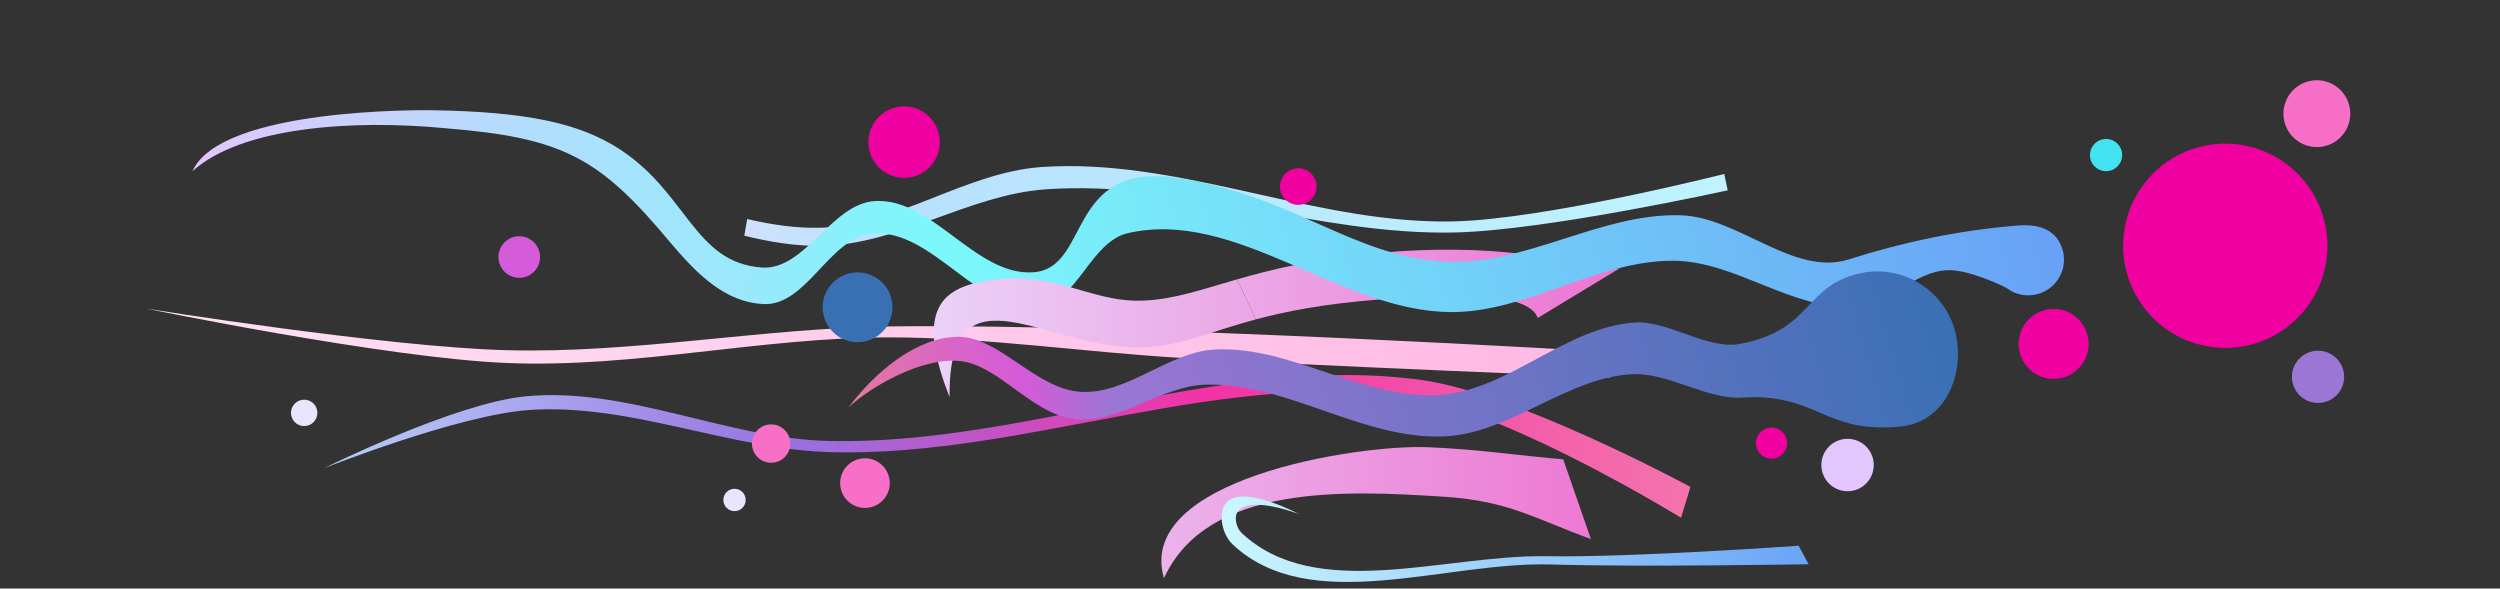 <?xml version="1.0" encoding="UTF-8" standalone="no"?>
<!-- Created with Inkscape (http://www.inkscape.org/) -->

<svg
   width="480"
   height="113"
   viewBox="0 0 127 29.898"
   version="1.1"
   id="svg1"
   sodipodi:docname="header.svg"
   inkscape:version="1.3.2 (091e20ef0f, 2023-11-25, custom)"
   inkscape:export-filename="header.png"
   inkscape:export-xdpi="96"
   inkscape:export-ydpi="96"
   xmlns:inkscape="http://www.inkscape.org/namespaces/inkscape"
   xmlns:sodipodi="http://sodipodi.sourceforge.net/DTD/sodipodi-0.dtd"
   xmlns:xlink="http://www.w3.org/1999/xlink"
   xmlns="http://www.w3.org/2000/svg"
   xmlns:svg="http://www.w3.org/2000/svg">
  <rect x="0" y="0" width="127" height="29.898" fill="#333333" stroke="none"/>
  <sodipodi:namedview
     id="namedview1"
     pagecolor="#ffffff"
     bordercolor="#000000"
     borderopacity="0.25"
     inkscape:showpageshadow="2"
     inkscape:pageopacity="0.0"
     inkscape:pagecheckerboard="0"
     inkscape:deskcolor="#d1d1d1"
     inkscape:document-units="mm"
     inkscape:zoom="2.4394667"
     inkscape:cx="257.84325"
     inkscape:cy="68.457587"
     inkscape:window-width="1920"
     inkscape:window-height="1011"
     inkscape:window-x="0"
     inkscape:window-y="0"
     inkscape:window-maximized="1"
     inkscape:current-layer="layer1" />
  <defs
     id="defs1">
    <linearGradient
       id="linearGradient41"
       inkscape:collect="always">
      <stop
         style="stop-color:#ffe2f4;stop-opacity:1;"
         offset="0"
         id="stop41" />
      <stop
         style="stop-color:#b8e1ff;stop-opacity:1;"
         offset="0.405"
         id="stop43" />
      <stop
         style="stop-color:#bff3ff;stop-opacity:1;"
         offset="1"
         id="stop42" />
    </linearGradient>
    <linearGradient
       id="linearGradient38"
       inkscape:collect="always">
      <stop
         style="stop-color:#ffe1f4;stop-opacity:1;"
         offset="0"
         id="stop39" />
      <stop
         style="stop-color:#ffb8e4;stop-opacity:1;"
         offset="1"
         id="stop40" />
    </linearGradient>
    <linearGradient
       id="linearGradient35"
       inkscape:collect="always">
      <stop
         style="stop-color:#b6cef9;stop-opacity:1;"
         offset="0"
         id="stop35" />
      <stop
         style="stop-color:#9870e0;stop-opacity:1;"
         offset="0.346"
         id="stop38" />
      <stop
         style="stop-color:#f233a6;stop-opacity:1;"
         offset="0.646"
         id="stop37" />
      <stop
         style="stop-color:#f473ad;stop-opacity:1;"
         offset="1"
         id="stop36" />
    </linearGradient>
    <linearGradient
       id="linearGradient32"
       inkscape:collect="always">
      <stop
         style="stop-color:#cbf7fe;stop-opacity:1;"
         offset="0"
         id="stop33" />
      <stop
         style="stop-color:#69a4f6;stop-opacity:1;"
         offset="1"
         id="stop34" />
    </linearGradient>
    <linearGradient
       id="linearGradient27"
       inkscape:collect="always">
      <stop
         style="stop-color:#e37a9e;stop-opacity:1;"
         offset="0"
         id="stop27" />
      <stop
         style="stop-color:#d45bd9;stop-opacity:1;"
         offset="0.161"
         id="stop31" />
      <stop
         style="stop-color:#9b76d4;stop-opacity:1;"
         offset="0.235"
         id="stop30" />
      <stop
         style="stop-color:#3970b4;stop-opacity:1;"
         offset="1"
         id="stop28" />
    </linearGradient>
    <linearGradient
       id="linearGradient25"
       inkscape:collect="always">
      <stop
         style="stop-color:#e3c5ff;stop-opacity:1;"
         offset="0"
         id="stop25" />
      <stop
         style="stop-color:#7bf8fa;stop-opacity:1;"
         offset="0.398"
         id="stop32" />
      <stop
         style="stop-color:#68a1f6;stop-opacity:1;"
         offset="1"
         id="stop26" />
    </linearGradient>
    <linearGradient
       id="linearGradient23"
       inkscape:collect="always">
      <stop
         style="stop-color:#eae4ff;stop-opacity:1;"
         offset="0"
         id="stop23" />
      <stop
         style="stop-color:#f000a1;stop-opacity:1;"
         offset="1"
         id="stop24" />
    </linearGradient>
    <linearGradient
       inkscape:collect="always"
       xlink:href="#linearGradient23"
       id="linearGradient24"
       x1="40.256"
       y1="15.018"
       x2="126.609"
       y2="15.018"
       gradientUnits="userSpaceOnUse" />
    <linearGradient
       inkscape:collect="always"
       xlink:href="#linearGradient25"
       id="linearGradient26"
       x1="6.848"
       y1="27.124"
       x2="96.656"
       y2="27.124"
       gradientUnits="userSpaceOnUse" />
    <linearGradient
       inkscape:collect="always"
       xlink:href="#linearGradient27"
       id="linearGradient28"
       x1="35.284"
       y1="39.47"
       x2="90.239"
       y2="39.47"
       gradientUnits="userSpaceOnUse" />
    <linearGradient
       inkscape:collect="always"
       xlink:href="#linearGradient32"
       id="linearGradient34"
       x1="62.057"
       y1="27.395"
       x2="91.877"
       y2="27.395"
       gradientUnits="userSpaceOnUse" />
    <linearGradient
       inkscape:collect="always"
       xlink:href="#linearGradient35"
       id="linearGradient36"
       x1="16.448"
       y1="22.676"
       x2="85.875"
       y2="22.676"
       gradientUnits="userSpaceOnUse" />
    <linearGradient
       inkscape:collect="always"
       xlink:href="#linearGradient38"
       id="linearGradient40"
       x1="7.441"
       y1="17.427"
       x2="81.956"
       y2="17.427"
       gradientUnits="userSpaceOnUse" />
    <linearGradient
       inkscape:collect="always"
       xlink:href="#linearGradient41"
       id="linearGradient42"
       x1="18.632"
       y1="10.465"
       x2="87.767"
       y2="10.465"
       gradientUnits="userSpaceOnUse" />
  </defs>
  <g
     inkscape:label="Layer 1"
     inkscape:groupmode="layer"
     id="layer1">
    <circle
       style="fill:#f76fc7;fill-opacity:1;stroke-width:0.265"
       id="path11"
       cx="43.94"
       cy="24.542"
       r="1.261" />
    <path
       id="path47"
       style="fill:url(#linearGradient42);fill-opacity:1;stroke-width:0.265"
       d="M 54.239 8.438 C 53.802 8.44 53.364 8.454 52.926 8.484 C 49.053 8.749 45.576 11.461 41.695 11.568 C 40.431 11.602 39.19 11.414 37.959 11.126 L 37.81 11.974 C 39.082 12.287 40.366 12.503 41.677 12.491 C 45.607 12.454 49.193 9.895 53.114 9.618 C 60.079 9.125 66.966 11.979 73.946 11.809 C 78.607 11.695 87.767 9.669 87.767 9.669 L 87.593 8.837 C 87.593 8.837 78.478 11.151 73.818 11.248 C 67.234 11.385 60.793 8.416 54.239 8.438 z " />
    <path
       style="fill:url(#linearGradient36);fill-opacity:1;stroke-width:0.265"
       d="m 85.398,26.303 c 0,0 -8.529,-5.236 -13.345,-6.049 C 62.223,18.594 52.236,23.209 42.269,22.973 37.092,22.85 32.049,20.471 26.883,20.828 c -3.607,0.249 -10.435,2.961 -10.435,2.961 0,0 6.621,-3.295 10.221,-3.652 5.183,-0.514 10.254,2.153 15.461,2.265 10.087,0.217 20.116,-4.484 30.109,-3.094 4.845,0.674 13.636,5.427 13.636,5.427 z"
       id="path15"
       sodipodi:nodetypes="caaacaaacc" />
    <path
       style="fill:url(#linearGradient40);fill-opacity:1;stroke-width:0.265"
       d="m 81.801,19.175 c 0,0 -14.491,-0.569 -21.73,-0.989 C 55.119,17.899 50.186,17.148 45.225,17.139 38.712,17.127 32.237,18.711 25.73,18.44 19.57,18.184 7.441,15.679 7.441,15.679 c 0,0 12.146,1.948 18.277,2.111 6.512,0.173 12.993,-1.122 19.507,-1.208 12.251,-0.161 36.732,1.309 36.732,1.309 z"
       id="path16"
       sodipodi:nodetypes="caaacaacc" />
    <circle
       style="fill:#f000a1;stroke-width:0.338;fill-opacity:1"
       id="path1"
       cx="104.628"
       cy="44.587"
       r="5.188"
       transform="rotate(-16.779)" />
    <path
       id="path46"
       style="fill:url(#linearGradient24);fill-opacity:1;stroke:none;stroke-width:0.275;stroke-opacity:1"
       d="M 73.927 12.685 C 72.777 12.672 71.492 12.716 70.057 12.845 C 66.788 13.14 64.592 13.689 62.845 14.191 L 63.796 16.225 C 65.282 15.827 67.184 15.444 69.963 15.223 C 71.292 15.117 77.537 14.454 78.116 16.153 L 82.295 13.62 C 81.337 13.849 78.908 12.74 73.927 12.685 z " />
    <path
       id="path43"
       style="fill:url(#linearGradient24);fill-opacity:1;stroke:none;stroke-width:0.275;stroke-opacity:1"
       d="M 76.222 10.737 L 76.134 8.101 C 75.143 8.274 73.824 8.319 71.896 8.119 C 70.539 7.978 69.131 6.049 67.427 5.887 C 63.857 5.549 60.219 7.742 58.739 7.972 C 56.982 8.245 54.585 9.054 53.412 7.718 C 52.937 7.177 52.674 5.119 57.525 4.405 C 50.735 3.959 50.366 7.447 51.212 8.895 C 52.585 11.243 55.66 10.224 58.373 10.027 C 61.299 9.814 63.982 7.279 66.876 7.761 C 69.679 8.227 67.872 11.127 74.654 10.836 C 75.051 10.816 75.657 10.774 76.222 10.737 z " />
    <path
       id="path2"
       style="fill:url(#linearGradient26);fill-opacity:1;stroke-width:0.275"
       d="m 6.848,11.152 c 2.985,-1.424 8.483,-0.216 13.007,1.646 5.52,2.167 6.996,3.678 9.175,8.791 0.846,1.958 1.795,3.749 3.657,4.4 2.073,0.726 4.183,-2.296 6.33,-1.833 3.018,0.651 3.991,5.547 7.043,6.015 1.924,0.295 3.429,-2.416 5.372,-2.29 5.616,0.364 9.17,6.909 14.547,8.572 3.712,1.148 7.923,-0.383 11.629,0.783 3.005,0.946 5.027,4.159 8.094,4.879 1.649,0.387 3.426,-0.84 5.065,-0.412 1.022,0.267 2.524,1.619 2.633,1.768 0.333,0.457 0.874,0.714 1.44,0.716 1.003,1.54e-4 1.817,-0.813 1.817,-1.816 -1.61e-4,-1.344 -1.278,-1.692 -1.842,-1.814 -2.855,-0.619 -5.756,-0.872 -8.69,-0.828 -2.944,0.044 -4.743,-3.673 -7.534,-4.61 -3.859,-1.296 -8.327,0.183 -12.154,-1.206 -4.422,-1.605 -6.356,-5.367 -11.668,-7.938 -5.312,-2.57 -5.614,3.062 -8.487,2.425 -2.873,-0.637 -3.807,-5.091 -6.666,-5.788 -2.164,-0.528 -4.417,2.366 -6.496,1.568 C 29.911,22.948 30.6,19.47 27.942,16.333 26.339,14.441 23.88,13.132 19.447,11.713 19.116,11.607 9.156,8.449 6.848,11.152 Z"
       transform="rotate(-16.779)"
       sodipodi:nodetypes="csssssssssssccssssssssssc" />
    <path
       id="path14"
       style="fill:url(#linearGradient42);fill-opacity:1;stroke-width:0.265"
       d="M 37.81 11.974 L 37.959 11.126 C 34.587 10.337 31.293 8.75 27.834 8.568 C 24.753 8.407 18.632 9.568 18.632 9.568 C 18.632 9.568 24.838 8.998 27.919 9.306 C 31.298 9.644 34.514 11.164 37.81 11.974 z " />
    <path
       id="path6"
       style="fill:url(#linearGradient24);fill-opacity:1;stroke:none;stroke-width:0.275;stroke-opacity:1"
       d="M 63.796 16.225 L 62.845 14.191 C 60.992 14.723 59.646 15.204 58.104 15.27 C 55.25 15.394 53.5 13.574 49.827 14.316 C 47.682 14.749 46.579 15.964 48.239 20.172 C 48.164 13.093 53.397 17.918 58.14 17.641 C 60.135 17.524 61.435 16.856 63.796 16.225 z " />
    <circle
       style="fill:#f000a1;stroke-width:0.275;fill-opacity:1"
       id="path3"
       cx="94.839"
       cy="46.843"
       r="1.777"
       transform="rotate(-16.779)" />
    <path
       id="path45"
       style="fill:url(#linearGradient24);fill-opacity:1;stroke:none;stroke-width:0.275;stroke-opacity:1"
       d="M 72.359 19.497 L 72.665 17.049 C 71.828 16.972 70.948 16.917 70.031 16.946 C 60.861 17.233 57.525 24.68 53.708 25.524 C 49.891 26.367 44.624 26.434 40.256 24.435 C 45.529 27.959 50.237 28.321 54.135 27.81 C 58.033 27.3 62.473 20.098 70.35 19.536 C 70.952 19.493 71.638 19.485 72.359 19.497 z " />
    <path
       id="path4"
       style="fill:url(#linearGradient28);fill-opacity:1;stroke-width:0.275"
       d="m 86.762,40.602 c -3.238,-0.406 -3.292,2.055 -7.173,1.643 -1.678,-0.178 -3.144,-2.197 -4.802,-2.583 -3.414,-0.795 -7.068,1.415 -10.493,0.673 -3.817,-0.827 -6.54,-4.596 -10.335,-5.52 -2.313,-0.563 -4.905,0.909 -7.14,0.092 -2.14,-0.782 -3.143,-3.877 -5.165,-4.476 -2.021,-0.598 -4.54,0.492 -6.37,1.834 1.336,-0.663 4.283,-1.396 6.116,-0.625 1.833,0.771 2.725,3.657 4.731,4.503 2.125,0.896 4.692,-0.362 6.913,0.256 3.988,1.111 6.842,5.037 10.863,6.021 3.257,0.796 6.809,-1.106 10.055,-0.266 1.71,0.443 3.218,2.329 4.938,2.731 3.755,0.879 3.446,2.994 7.307,3.735 2.351,0.451 4.032,-1.805 4.032,-4.032 -0.04,-2.009 -1.509,-3.687 -3.478,-3.985 z"
       transform="rotate(-16.779)"
       sodipodi:nodetypes="ssssssscsssssssss" />
    <path
       id="path44"
       style="fill:url(#linearGradient24);fill-opacity:1;stroke:none;stroke-width:0.275;stroke-opacity:1"
       d="M 80.817 27.383 L 79.411 23.334 C 77.454 23.177 74.968 22.808 72.509 22.717 C 68.832 22.582 57.659 24.371 59.13 29.371 C 61.342 24.541 68.447 24.917 73.389 25.237 C 76.66 25.449 77.994 26.361 80.817 27.383 z " />
    <path
       style="fill:url(#linearGradient34);fill-opacity:1;stroke-width:0.265"
       d="m 91.877,28.664 c 0,0 -8.704,0.148 -13.053,0.012 -5.414,-0.17 -12.279,2.686 -16.218,-1.032 -0.526,-0.496 -0.787,-1.655 -0.263,-2.154 0.896,-0.852 3.656,0.631 3.656,0.631 0,0 -2.382,-0.939 -3.082,-0.184 -0.259,0.28 -0.123,0.872 0.155,1.134 3.773,3.554 10.322,1.095 15.505,1.185 4.268,0.074 12.795,-0.534 12.795,-0.534 z"
       id="path22"
       sodipodi:nodetypes="caaacaaacc" />
    <path
       id="path48"
       style="fill:url(#linearGradient24);fill-opacity:1;stroke:none;stroke-width:0.275;stroke-opacity:1"
       d="M 116.668 0.4 C 114.743 0.456 112.769 1.131 110.966 2.396 C 108.632 4.033 103.325 7.778 100.944 8.527 C 98.629 9.255 93.942 8.75 91.538 8.416 C 86.769 7.754 86.908 6.377 83.71 6.169 C 79.102 5.869 79.138 7.578 76.134 8.101 L 76.222 10.737 C 79.039 10.549 83.223 10.413 82.782 13.036 C 82.724 13.379 82.569 13.555 82.295 13.62 L 78.116 16.153 C 78.143 16.233 78.172 16.313 78.173 16.404 C 78.187 18 75.81 17.334 72.665 17.049 L 72.359 19.497 C 76.853 19.574 83.008 20.685 83.038 22.389 C 83.057 23.422 81.554 23.507 79.411 23.334 L 80.817 27.383 C 82.259 27.906 84.063 28.455 86.768 28.958 C 92.839 30.086 96.879 30.078 100.352 26.861 C 104.235 23.265 104.527 21.57 110.297 21.4 C 113.111 21.353 115.813 23.224 118.607 22.89 C 124.693 22.161 127.667 14.979 126.267 9.303 C 124.891 3.147 120.901 0.277 116.668 0.4 z M 113.793 4.005 C 117.404 3.928 120.422 6.012 121.431 9.738 C 122.9 15.159 120.713 18.686 117.065 20.012 C 113.274 21.389 112.01 19.302 107.086 20.566 C 100.303 22.306 101.464 26.986 93.899 26.986 C 91.076 26.986 87.739 25.043 86.529 22.493 C 85.168 19.625 85.547 15.183 87.739 12.756 C 90.952 9.197 96.565 11.491 101.758 9.537 C 104.775 8.402 106.29 6.806 108.632 5.501 C 110.386 4.523 112.151 4.041 113.793 4.005 z M 83.782 7.971 C 84.936 7.959 86.17 8.232 86.83 8.944 C 87.387 9.545 87.517 10.978 86.815 11.401 C 85.06 12.458 84.783 8.979 81.365 8.559 C 81.808 8.213 82.764 7.981 83.782 7.971 z " />
    <circle
       style="fill:#f000a1;fill-opacity:1;stroke-width:0.265"
       id="path5"
       cx="89.992"
       cy="22.508"
       r="0.791" />
    <circle
       style="fill:#e3c5ff;fill-opacity:1;stroke-width:0.265"
       id="path7"
       cx="93.856"
       cy="23.623"
       r="1.331" />
    <circle
       style="fill:#f000a1;fill-opacity:1;stroke-width:0.265"
       id="path8"
       cx="65.952"
       cy="9.477"
       r="0.93" />
    <circle
       style="fill:#f000a1;fill-opacity:1;stroke-width:0.265"
       id="path9"
       cx="45.928"
       cy="7.22"
       r="1.815" />
    <circle
       style="fill:#3970b4;fill-opacity:1;stroke-width:0.265"
       id="path10"
       cx="43.565"
       cy="15.61"
       r="1.774" />
    <circle
       style="fill:#f76fc7;fill-opacity:1;stroke-width:0.265"
       id="path12"
       cx="39.173"
       cy="22.534"
       r="0.975" />
    <circle
       style="fill:#eae4ff;fill-opacity:1;stroke-width:0.265"
       id="path13"
       cx="37.314"
       cy="25.398"
       r="0.568" />
    <circle
       style="fill:#43e2f1;fill-opacity:1;stroke-width:0.265"
       id="path17"
       cx="106.988"
       cy="7.878"
       r="0.818" />
    <circle
       style="fill:#9b76d4;fill-opacity:1;stroke-width:0.265"
       id="path18"
       cx="117.756"
       cy="19.143"
       r="1.327" />
    <circle
       style="fill:#f76fc7;fill-opacity:1;stroke-width:0.265"
       id="path19"
       cx="117.696"
       cy="5.774"
       r="1.698" />
    <circle
       style="fill:#d45bd9;fill-opacity:1;stroke-width:0.265"
       id="path20"
       cx="26.378"
       cy="13.057"
       r="1.057" />
    <circle
       style="fill:#eae4ff;fill-opacity:1;stroke-width:0.265"
       id="path21"
       cx="15.452"
       cy="20.974"
       r="0.671" />
  </g>
</svg>
